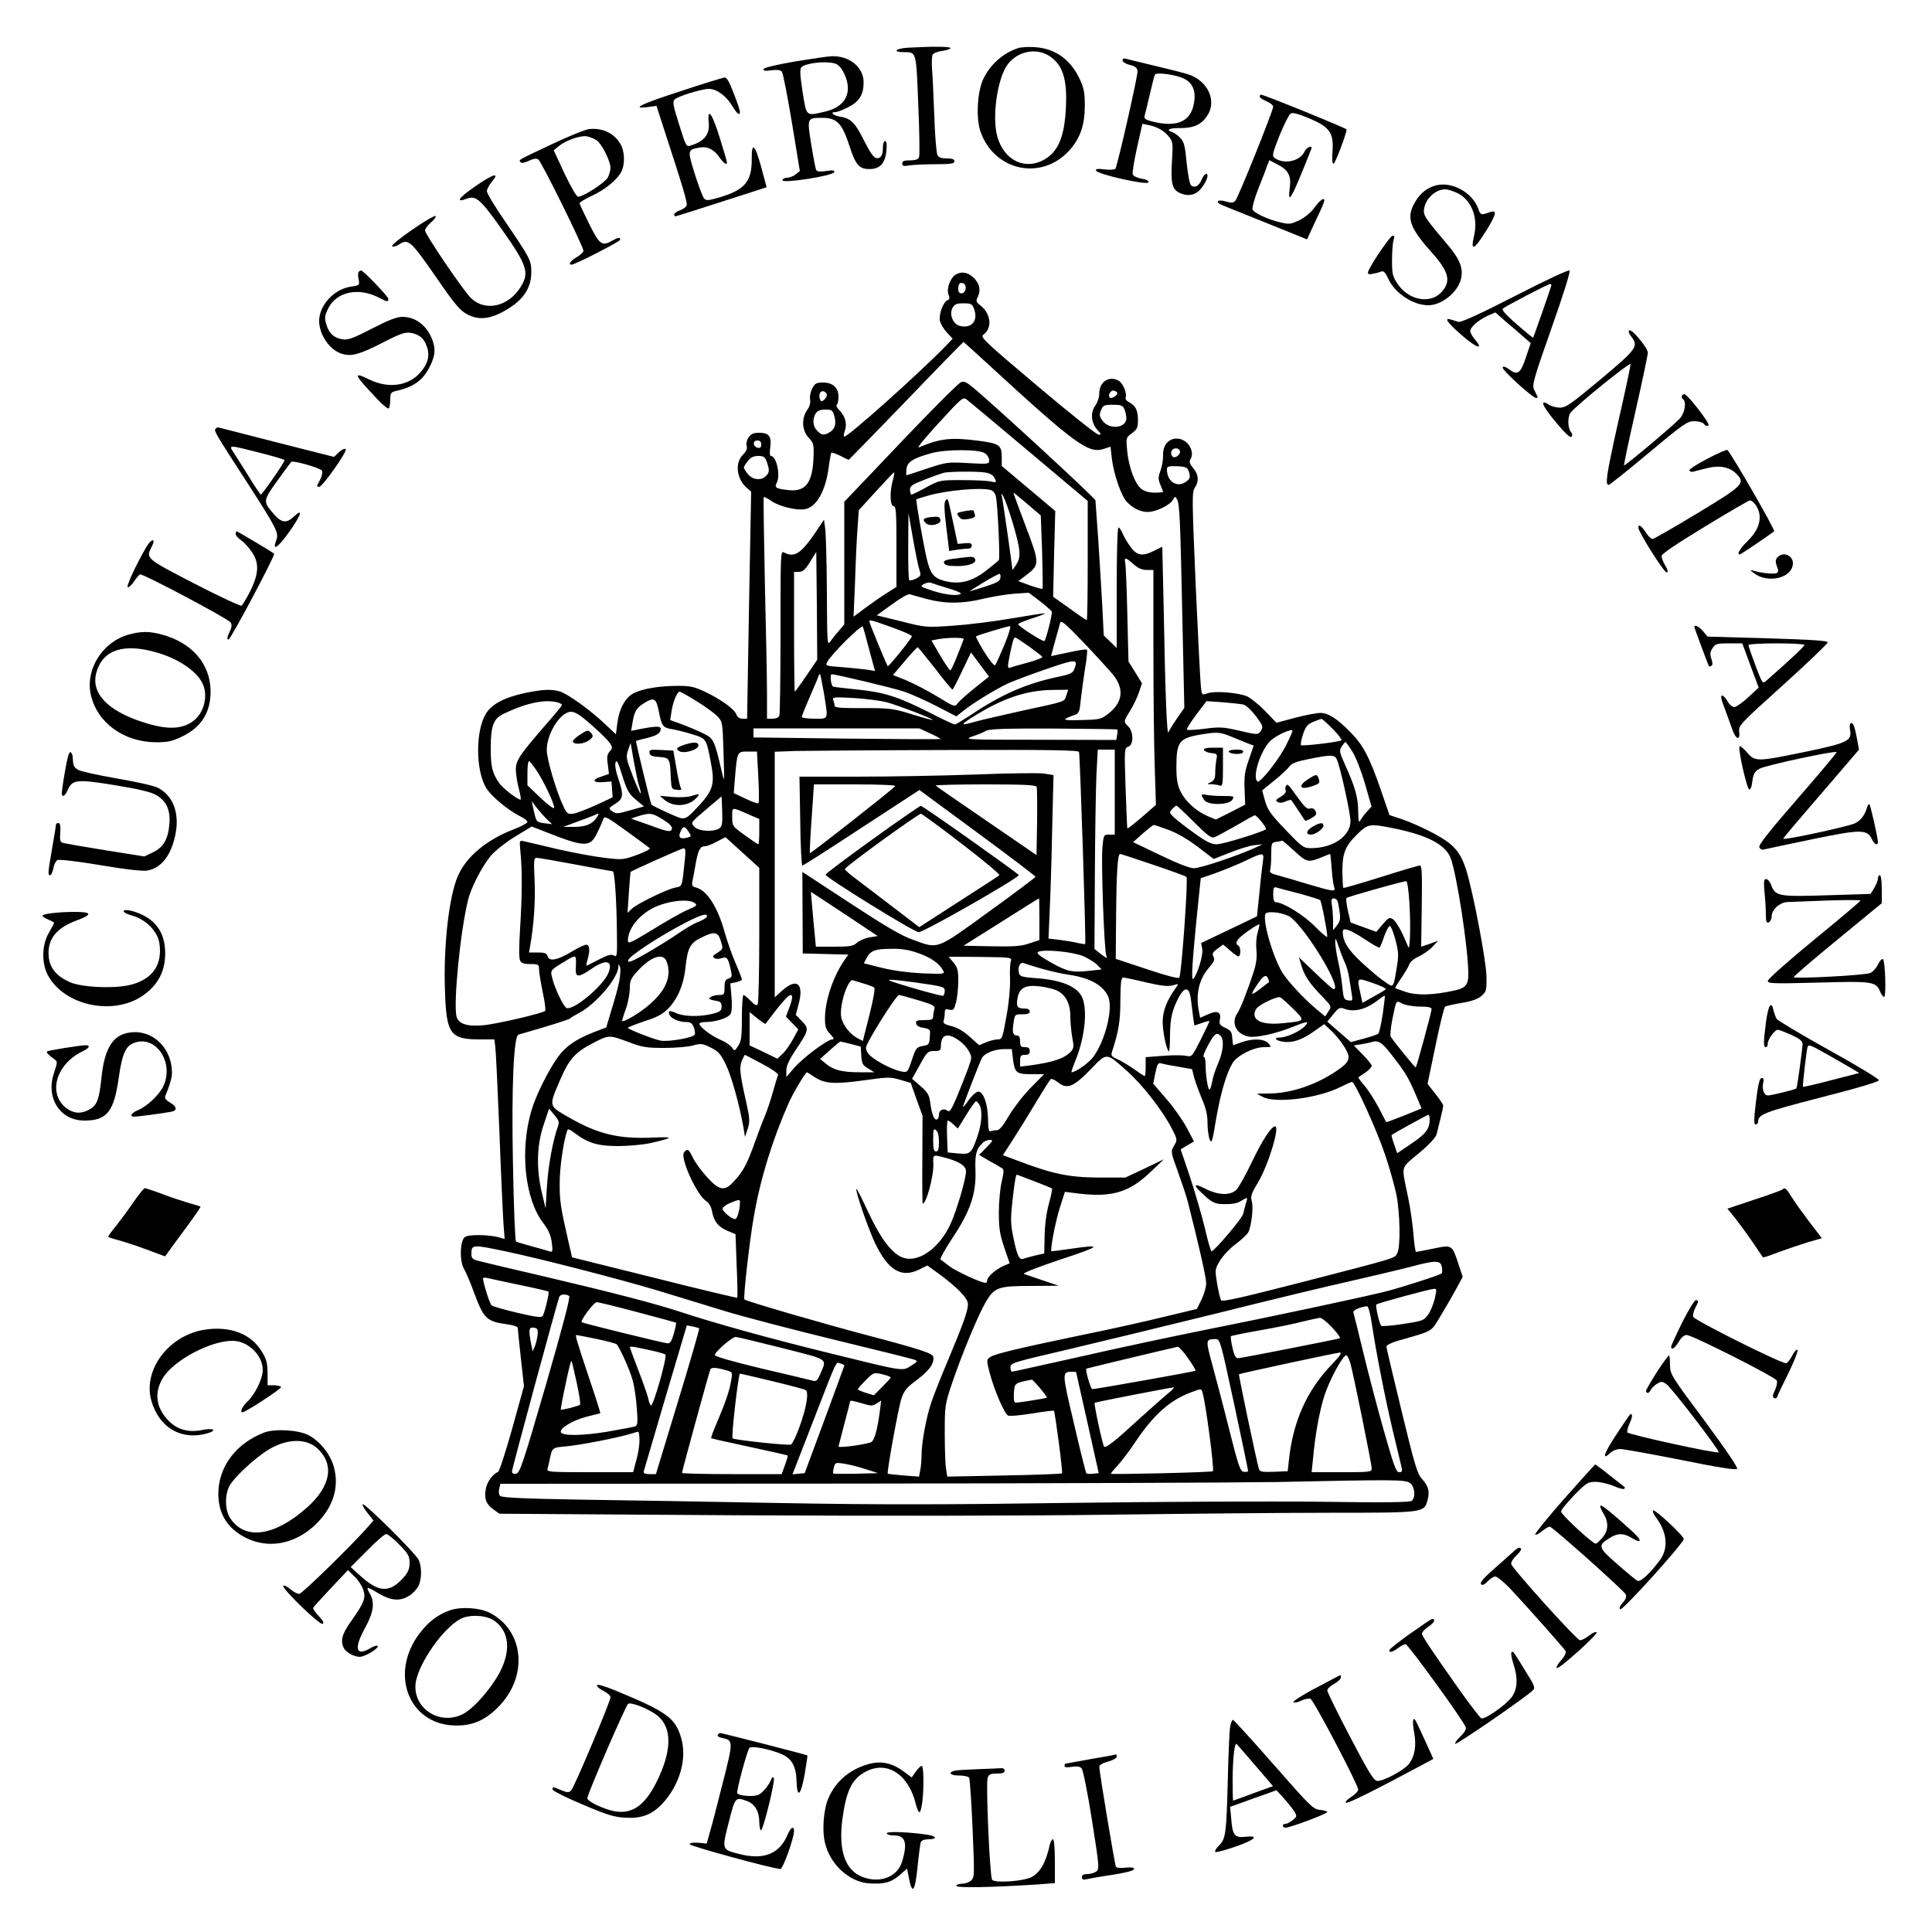<?xml version="1.0" standalone="no"?>
<!DOCTYPE svg PUBLIC "-//W3C//DTD SVG 20010904//EN"
 "http://www.w3.org/TR/2001/REC-SVG-20010904/DTD/svg10.dtd">
<svg version="1.0" xmlns="http://www.w3.org/2000/svg"
 width="1000pt" height="1000pt" viewBox="0 0 1000 1000"
 preserveAspectRatio="xMidYMid meet">

<g transform="translate(0,1000) scale(0.1,-0.1)"
fill="#000000" stroke="none">
<path d="M4698 9753 c-64 -4 -80 -23 -20 -23 66 0 64 7 75 -272 6 -140 8 -262
4 -271 -4 -12 -18 -17 -47 -17 -30 0 -40 -4 -40 -16 0 -14 7 -15 38 -10 20 3
81 6 135 6 79 0 97 3 97 15 0 11 -11 15 -40 15 -27 0 -42 5 -48 18 -5 9 -13
100 -16 202 -4 102 -9 212 -12 245 -2 33 -1 66 4 73 5 8 28 16 51 19 22 3 41
10 41 14 0 9 -101 9 -222 2z"/>
<path d="M5270 9751 c-78 -25 -146 -86 -181 -161 -30 -63 -38 -199 -15 -268
70 -208 319 -261 463 -98 55 62 78 130 78 231 0 65 -5 90 -26 135 -48 103
-129 160 -234 166 -33 2 -71 0 -85 -5z m160 -40 c71 -45 95 -121 87 -271 -8
-148 -39 -223 -110 -265 -100 -58 -208 -7 -244 115 -30 103 -1 305 53 377 51
68 147 87 214 44z"/>
<path d="M4116 9682 c-97 -17 -161 -32 -163 -39 -4 -10 7 -11 39 -7 31 4 47 2
55 -7 6 -8 29 -126 52 -264 l41 -250 -21 -17 c-12 -10 -32 -18 -45 -18 -13 0
-24 -6 -24 -13 0 -18 262 23 268 42 3 10 -7 11 -41 6 -29 -5 -47 -3 -52 4 -4
7 -15 66 -26 133 -22 139 -23 138 59 138 73 0 100 -28 137 -140 33 -103 51
-125 105 -125 55 0 81 29 88 94 3 34 1 51 -7 51 -6 0 -11 -15 -11 -32 0 -42
-12 -61 -36 -56 -12 2 -33 33 -60 87 -47 95 -69 118 -125 127 -38 6 -55 24
-24 24 9 0 38 11 65 25 58 29 80 65 80 129 0 78 -73 138 -165 135 -16 0 -102
-13 -189 -27z m209 -12 c17 -6 33 -26 47 -56 42 -96 3 -168 -103 -192 -99 -23
-94 -27 -115 103 -13 86 -15 118 -6 127 23 23 134 34 177 18z"/>
<path d="M5810 9687 c0 -7 17 -18 38 -23 27 -6 38 -15 40 -31 3 -20 -103 -487
-115 -507 -3 -4 -28 -6 -55 -3 -36 5 -48 3 -45 -6 6 -19 265 -77 271 -61 3 8
-9 15 -35 19 -22 4 -43 14 -46 22 -3 8 7 70 22 138 l28 124 31 -6 c45 -9 81
-29 106 -60 21 -26 22 -35 16 -129 -7 -113 1 -145 41 -163 33 -15 65 -14 91 5
22 15 52 63 52 84 0 21 -18 9 -30 -19 -14 -35 -38 -47 -56 -29 -7 7 -16 59
-22 116 -8 86 -13 107 -32 127 -13 14 -31 27 -42 31 -36 11 -17 22 40 21 70 0
109 17 140 63 52 77 5 181 -97 215 -25 8 -104 28 -176 45 -71 17 -138 33 -147
36 -11 3 -18 0 -18 -9z m318 -94 c48 -23 65 -69 50 -136 -18 -88 -90 -117
-214 -86 -34 9 -43 15 -40 28 3 9 15 59 27 111 12 52 24 99 27 104 8 13 108 0
150 -21z"/>
<path d="M3523 9528 c-205 -66 -262 -94 -169 -82 l44 6 30 -93 c111 -340 131
-409 126 -422 -3 -9 -19 -20 -35 -26 -16 -5 -29 -15 -29 -20 0 -6 2 -11 5 -11
3 0 140 43 412 131 l61 20 -27 101 c-33 121 -51 138 -50 46 1 -119 -36 -162
-175 -202 -49 -14 -61 -15 -71 -4 -7 7 -29 65 -49 128 -38 124 -38 124 23 136
42 8 77 -9 106 -52 11 -16 25 -30 30 -31 12 -1 15 -11 -30 135 -38 123 -64
160 -57 81 7 -65 -21 -100 -95 -123 -21 -7 -24 1 -58 110 -31 97 -35 119 -23
129 16 17 141 55 177 55 40 0 88 -35 119 -85 26 -44 42 -56 42 -34 0 7 -14 50
-32 95 -22 58 -36 84 -47 83 -9 -1 -112 -32 -228 -71z"/>
<path d="M6520 9500 c0 -5 16 -16 35 -24 19 -8 35 -21 35 -28 0 -21 -181 -471
-196 -487 -11 -12 -20 -12 -49 -4 -40 13 -59 -1 -23 -17 13 -6 118 -48 233
-94 l210 -85 38 82 c55 116 59 127 44 126 -6 0 -26 -19 -42 -42 -18 -25 -50
-52 -78 -66 -44 -21 -54 -23 -95 -13 -68 15 -141 49 -149 68 -3 8 10 57 30
107 20 51 41 104 46 120 l11 28 40 -21 c58 -29 74 -59 66 -120 -13 -100 9 -60
111 198 10 23 -24 12 -35 -13 -23 -50 -108 -68 -155 -32 -14 11 -11 22 26 116
23 57 49 108 57 113 10 7 40 -1 95 -24 107 -45 129 -75 122 -171 -3 -45 -1
-67 6 -64 9 3 67 157 67 177 0 6 -428 180 -443 180 -4 0 -7 -4 -7 -10z"/>
<path d="M3050 9332 c-19 -2 -107 -37 -195 -79 -184 -87 -169 -79 -161 -92 5
-7 19 -4 42 6 24 12 40 14 50 8 16 -10 233 -450 234 -473 0 -7 -16 -22 -35
-33 -32 -19 -46 -39 -27 -39 18 0 252 120 252 129 0 14 -10 13 -40 -4 -54 -31
-66 -23 -120 85 -27 55 -50 103 -50 108 0 5 28 22 62 38 70 32 132 83 154 125
20 40 18 108 -6 146 -33 54 -91 82 -160 75z m38 -58 c27 -18 72 -108 72 -144
-1 -14 -7 -36 -14 -49 -16 -28 -133 -103 -155 -99 -8 2 -39 56 -70 122 l-55
118 28 23 c37 30 114 56 146 49 14 -3 35 -12 48 -20z"/>
<path d="M2462 9037 c-89 -61 -108 -89 -44 -65 45 17 69 -4 175 -153 134 -189
148 -229 104 -301 -65 -108 -190 -134 -264 -56 -46 50 -233 326 -233 345 0 9
14 28 32 43 17 15 27 29 22 32 -5 3 -60 -29 -122 -72 -65 -45 -109 -81 -102
-85 6 -4 22 1 36 10 47 31 60 19 188 -165 103 -150 128 -178 166 -198 53 -27
106 -25 173 9 108 55 157 121 157 210 0 62 -4 69 -137 265 -51 74 -93 144 -93
154 0 10 11 32 25 48 44 52 11 44 -83 -21z"/>
<path d="M7435 9041 c-47 -12 -84 -40 -110 -86 -48 -81 -31 -131 85 -261 90
-101 102 -149 52 -205 -58 -65 -172 -44 -229 43 -25 37 -28 51 -28 122 0 45 4
91 8 104 6 16 5 22 -5 22 -13 -1 -120 -159 -127 -188 -2 -11 4 -14 25 -9 16 3
36 8 44 12 11 4 21 -6 34 -34 33 -77 129 -141 209 -141 67 0 149 64 168 132
15 57 -3 104 -68 181 -106 125 -123 148 -123 173 0 57 55 114 111 114 13 0 41
-9 64 -20 71 -35 107 -127 85 -219 -20 -84 -1 -77 60 21 59 94 62 116 13 97
-36 -13 -40 -12 -51 19 -29 84 -134 143 -217 123z"/>
<path d="M7842 8468 c-184 -94 -280 -138 -293 -134 -10 3 -28 9 -39 12 -38 12
-20 -15 56 -81 75 -66 117 -80 69 -23 -14 16 -25 36 -25 44 0 21 42 57 89 79
l41 18 52 -46 c29 -24 71 -60 92 -79 l39 -34 -25 -74 c-28 -84 -43 -95 -88
-61 -19 14 -30 17 -32 9 -5 -13 155 -158 173 -158 6 0 9 3 7 8 -2 4 -10 19
-17 34 -12 24 -6 48 89 318 61 172 99 294 94 300 -5 5 -123 -50 -282 -132z
m188 56 c0 -6 -91 -267 -95 -272 -1 -1 -39 30 -84 69 -55 48 -79 75 -73 81 12
12 233 127 245 128 4 0 7 -3 7 -6z"/>
<path d="M1857 8593 c-4 -4 -5 -21 -1 -38 6 -31 5 -32 -36 -38 -79 -10 -152
-78 -166 -155 -14 -73 43 -169 112 -192 51 -17 93 -6 216 57 91 47 115 55 145
50 44 -8 69 -29 83 -73 16 -47 4 -89 -37 -135 -61 -67 -163 -81 -260 -34 -90
44 -84 30 41 -102 27 -29 53 -50 58 -47 4 3 8 23 8 44 0 35 3 40 28 46 92 20
141 55 177 127 29 59 31 93 10 145 -30 71 -86 112 -153 112 -28 0 -72 -17
-157 -61 -99 -51 -125 -60 -153 -55 -44 7 -69 30 -83 77 -10 32 -9 43 10 83
42 85 155 110 259 57 48 -25 52 -25 52 -8 0 12 -129 147 -141 147 -3 0 -9 -3
-12 -7z"/>
<path d="M4947 8579 c-28 -17 -49 -73 -38 -103 8 -18 6 -26 -5 -30 -22 -9 -46
-74 -39 -107 4 -16 20 -43 36 -60 l30 -32 -43 -45 c-138 -141 -497 -462 -518
-462 -4 0 -3 13 2 28 14 36 4 77 -27 108 -13 13 -19 26 -14 29 5 4 9 22 9 41
0 47 -29 74 -80 74 -34 0 -42 -4 -56 -31 -9 -17 -14 -43 -11 -57 3 -16 -2 -36
-13 -51 -33 -45 -30 -108 6 -147 24 -25 27 -35 25 -94 -4 -137 -39 -186 -128
-177 -66 7 -76 13 -63 37 21 39 -1 140 -30 140 -6 0 -7 19 -3 45 7 57 -7 75
-58 75 -30 0 -42 -6 -55 -25 -9 -13 -13 -33 -9 -44 4 -13 -2 -27 -20 -45 -42
-42 -33 -124 20 -171 l23 -20 -11 -587 -10 -588 -24 0 c-15 0 -27 8 -32 23
-11 28 -81 78 -163 117 -53 25 -75 30 -138 30 -95 0 -182 -14 -228 -37 -45
-22 -77 -80 -87 -158 l-7 -56 -56 53 c-78 74 -194 157 -234 169 -46 13 -87 11
-176 -7 -110 -23 -178 -58 -208 -110 -53 -89 -52 -289 1 -380 26 -45 118 -121
183 -152 17 -9 32 -21 32 -26 0 -6 -32 -24 -72 -39 -140 -54 -244 -141 -287
-239 -47 -105 -76 -362 -68 -593 7 -228 27 -255 181 -255 l75 0 5 -42 c3 -24
12 -221 21 -438 8 -217 18 -430 21 -474 l6 -79 -24 7 c-52 16 -163 18 -182 3
-26 -19 -28 -129 -3 -167 8 -14 29 -62 46 -108 55 -150 68 -162 179 -177 29
-4 52 -12 52 -18 0 -7 7 -77 16 -157 l16 -145 -61 -220 c-34 -121 -67 -222
-73 -224 -26 -9 -57 -51 -63 -85 -10 -51 0 -81 38 -108 l32 -23 1230 -8 c752
-4 1502 -3 1930 3 385 5 897 10 1138 10 489 0 488 0 506 65 12 45 5 73 -29
110 -24 26 -38 73 -105 350 -43 176 -78 326 -79 334 -1 8 22 20 59 31 185 53
170 44 218 123 24 40 61 103 81 140 l37 68 -21 63 c-34 104 -33 104 -132 83
-45 -9 -86 -17 -89 -17 -3 0 -9 41 -13 91 -4 51 -16 135 -27 188 -36 176 -43
149 55 232 54 45 89 83 92 99 4 14 12 50 20 81 8 31 14 61 14 67 0 5 -18 32
-41 61 l-40 51 41 197 c22 108 45 200 50 203 6 3 44 12 85 19 52 8 84 20 103
36 25 22 27 28 26 102 -2 81 -68 430 -104 547 -31 98 -64 136 -172 194 -51 27
-123 59 -159 71 l-67 22 -42 122 c-61 178 -94 240 -159 306 -69 71 -116 101
-157 101 -18 0 -76 -11 -130 -25 l-97 -26 -60 62 c-33 34 -75 67 -93 75 -46
19 -166 29 -202 16 -31 -11 -31 -11 -36 31 -3 23 -15 259 -27 525 -19 444 -20
484 -5 507 23 34 20 69 -8 102 -17 20 -22 34 -15 44 27 43 -15 109 -70 109
-43 0 -72 -34 -71 -85 1 -22 -5 -58 -13 -80 -13 -35 -13 -45 -1 -74 8 -18 14
-35 14 -37 0 -2 -20 -4 -44 -4 -28 0 -52 7 -69 20 -33 26 -65 113 -73 198 -6
66 -6 67 25 90 27 20 31 28 31 70 -1 50 -12 72 -47 91 -14 7 -20 17 -16 26 7
21 -16 74 -38 85 -49 27 -99 -7 -99 -65 0 -21 -9 -48 -21 -65 -27 -35 -21 -91
12 -126 20 -21 20 -24 5 -24 -9 0 -152 113 -316 252 -272 229 -297 253 -281
265 48 33 41 108 -13 151 -23 17 -25 24 -17 41 19 35 13 71 -18 102 -31 30
-63 36 -94 18z m51 -73 c-4 -31 -38 -34 -38 -3 0 29 7 37 27 30 8 -3 13 -15
11 -27z m43 -103 c24 -63 -11 -105 -73 -90 -35 9 -56 59 -38 93 11 20 21 24
57 24 38 0 45 -3 54 -27z m71 -286 c463 -425 523 -468 606 -439 l30 10 7 -61
c9 -80 48 -193 77 -224 32 -34 71 -53 109 -53 42 0 116 36 130 63 11 19 12 19
21 3 14 -24 17 -102 28 -621 l10 -459 -39 -56 c-21 -30 -40 -62 -43 -70 -8
-24 -17 213 -24 603 -4 196 -8 357 -8 357 -1 0 -19 -9 -41 -20 -61 -31 -90
-27 -124 20 -15 21 -34 53 -41 70 -7 16 -16 30 -21 30 -5 0 -9 -139 -9 -312
l0 -312 -34 33 -33 32 -7 142 c-4 78 -14 234 -21 347 -8 113 -15 207 -15 210
0 11 -534 503 -637 587 -33 27 -46 32 -60 24 -20 -10 -211 -204 -455 -463
l-148 -155 0 -318 0 -317 -27 -32 c-16 -17 -36 -43 -45 -56 -16 -24 -17 -12
-18 250 -1 151 -5 299 -8 327 l-7 53 -43 -64 c-75 -111 -110 -134 -163 -106
-19 11 -19 3 -19 -409 0 -231 -3 -426 -6 -435 -4 -10 -18 -16 -35 -16 l-29 0
0 128 c0 70 -5 327 -11 571 -5 244 -8 445 -6 448 3 2 21 -7 41 -21 43 -29 134
-50 175 -41 58 13 103 92 120 213 5 41 12 76 14 79 3 2 23 -5 46 -16 22 -12
42 -21 44 -21 1 0 135 137 297 305 161 168 295 305 297 305 1 0 58 -51 125
-113z m-832 -162 c0 -7 -7 -18 -15 -25 -12 -10 -16 -9 -21 4 -9 24 3 47 21 40
8 -3 15 -12 15 -19z m1503 11 c3 -12 -30 -32 -39 -24 -11 12 5 40 21 36 9 -2
17 -7 18 -12z m-455 -305 l302 -254 0 -308 c0 -170 -2 -309 -5 -309 -2 0 -43
27 -89 61 l-85 60 5 222 6 222 -139 117 -138 116 0 47 c0 61 -13 70 -123 84
-141 18 -195 12 -307 -35 -11 -4 36 53 105 128 121 132 125 135 145 119 12 -9
157 -130 323 -270z m492 221 c5 -13 10 -34 10 -47 0 -51 -88 -61 -123 -13 -17
23 -18 31 -8 55 10 25 16 28 61 28 42 0 51 -3 60 -23z m-1501 -38 c11 -41 2
-67 -29 -84 -27 -14 -37 -13 -60 10 -23 23 -26 61 -8 90 9 14 24 20 50 20 34
0 38 -3 47 -36z m-379 -145 c0 -14 -5 -19 -17 -17 -26 5 -29 38 -4 38 15 0 21
-6 21 -21z m2166 -30 c10 -17 -23 -46 -37 -32 -7 7 -9 19 -6 27 7 18 33 21 43
5z m-1008 -15 c12 -8 22 -25 22 -36 0 -20 -3 -21 -109 -15 -106 6 -112 5 -212
-28 -57 -19 -105 -35 -107 -35 -2 0 -2 15 0 32 3 37 35 57 131 83 74 20 246
20 275 -1z m-1129 -45 c15 -43 14 -55 -5 -73 -24 -25 -69 -20 -93 10 -12 15
-21 30 -21 34 0 4 9 19 21 34 15 19 30 26 54 26 28 0 35 -5 44 -31z m2182 -44
c13 -33 10 -44 -16 -61 -45 -29 -95 5 -95 66 0 16 7 18 52 17 41 -2 53 -6 59
-22z m-1530 -52 c-17 -59 -14 -133 4 -133 13 0 15 -30 15 -209 l0 -209 -52
-33 c-29 -18 -79 -53 -111 -77 l-59 -44 8 188 c3 104 9 228 13 276 l6 87 90
99 c50 55 91 98 93 97 2 -2 -1 -20 -7 -42z m480 41 c25 -4 40 -14 48 -30 10
-22 9 -23 -22 -16 -18 4 -84 7 -147 7 -114 0 -116 0 -185 -37 -38 -21 -73 -38
-77 -38 -4 0 -8 11 -8 24 0 21 10 28 78 54 42 17 86 32 97 35 30 7 175 8 216
1z m26 -90 c14 -4 24 -17 28 -36 9 -40 22 -318 15 -327 -3 -4 -33 -29 -68 -56
-71 -55 -134 -71 -209 -53 -60 15 -78 37 -97 120 -19 83 -57 301 -53 304 1 1
29 9 62 19 95 27 270 43 322 29z m112 -161 c44 -148 47 -183 22 -224 -12 -19
-21 -31 -21 -28 0 16 -50 365 -55 383 -4 16 -2 15 9 -5 8 -14 28 -70 45 -126z
m79 88 l69 -59 7 -188 c3 -103 4 -189 2 -191 -2 -3 -31 5 -65 17 l-60 22 42
32 c69 53 69 60 -5 255 -36 94 -64 171 -62 171 2 0 34 -27 72 -59z m-558 -344
c8 -24 6 -29 -19 -42 -16 -8 -31 -11 -35 -8 -3 4 -6 83 -5 177 l1 171 24 -135
c13 -74 28 -147 34 -163z m-586 -544 c-31 -46 -58 -83 -60 -83 -2 0 -4 140 -4
310 l0 310 25 0 c20 0 33 11 58 52 l32 51 3 -279 2 -279 -56 -82z m1693 577
c23 -21 44 -30 68 -30 l35 0 0 -413 c0 -228 3 -501 7 -609 l6 -194 -72 -63
c-40 -34 -74 -61 -76 -59 -1 2 -5 96 -9 210 -7 202 -6 207 14 213 28 9 28 77
0 105 -25 25 -26 24 9 80 16 26 37 69 46 96 l16 47 -35 57 -35 56 -6 245 c-3
134 -8 254 -11 267 -6 29 2 28 43 -8z m-689 -71 c-2 -17 -19 -26 -78 -45 -41
-13 -77 -24 -80 -24 -3 0 29 20 70 45 41 25 79 45 83 45 5 0 7 -9 5 -21z
m-270 -54 c40 -12 69 -24 65 -28 -13 -13 -78 -7 -145 15 -64 21 -67 23 -46 35
13 7 30 10 38 6 8 -3 48 -16 88 -28z m-109 -56 c96 -25 185 -24 291 2 47 11
119 23 160 26 l75 5 57 -43 c31 -24 59 -49 62 -55 4 -11 -29 -142 -38 -152 -6
-6 -136 77 -136 87 0 4 32 17 71 30 39 12 69 24 67 26 -2 2 -79 -10 -173 -26
-93 -16 -231 -33 -307 -38 -134 -9 -138 -9 -263 23 l-127 31 79 57 c46 34 84
55 93 52 8 -3 48 -14 89 -25z m-183 -146 c57 -20 104 -41 104 -46 0 -10 -121
-160 -125 -155 -6 6 -95 223 -95 230 0 12 4 11 116 -29z m1146 -246 c59 -75
49 -145 -29 -204 -34 -26 -44 -28 -137 -30 -100 -3 -105 1 -35 26 24 8 27 16
33 78 4 37 14 110 22 161 9 51 13 96 10 99 -3 4 -47 -3 -96 -14 -50 -11 -90
-19 -90 -19 0 2 41 150 47 171 5 17 24 1 121 -100 63 -66 132 -142 154 -168z
m-1264 134 l31 -114 -42 7 c-23 3 -81 9 -129 13 -85 6 -87 7 -76 27 21 40 175
193 184 183 1 -1 16 -53 32 -116z m701 22 c-23 -54 -44 -102 -48 -106 -5 -5
-30 26 -56 68 -26 42 -45 78 -43 81 6 6 159 52 175 53 7 1 -4 -38 -28 -96z
m-211 29 c-1 -5 -16 -43 -33 -85 -16 -42 -33 -77 -36 -77 -4 0 -28 35 -53 78
l-45 77 32 6 c49 10 139 10 135 1z m338 -38 c35 -25 66 -49 69 -54 3 -4 -32
-18 -77 -30 -44 -12 -87 -24 -93 -27 -10 -3 -10 11 1 64 16 78 21 93 29 93 4
0 35 -21 71 -46z m-486 -114 c46 -61 87 -110 90 -109 3 0 25 43 50 96 l46 96
46 -62 47 -63 -75 -60 c-41 -33 -80 -68 -88 -79 -13 -19 -17 -18 -105 36 -51
31 -123 68 -161 84 l-68 27 61 72 c34 40 64 72 67 72 3 -1 43 -50 90 -110z
m721 -2 c-8 -22 -20 -28 -88 -42 -164 -35 -293 -92 -450 -198 -40 -26 -76 -48
-81 -48 -5 0 -65 28 -133 63 -161 81 -232 104 -371 118 -62 6 -119 13 -125 15
-12 3 -19 64 -8 64 21 0 323 -72 375 -90 36 -12 111 -46 168 -75 l102 -53 28
22 c48 41 172 117 240 149 37 16 130 51 207 77 145 50 156 49 136 -2z m-1296
-128 c22 -139 26 -130 -50 -130 -36 0 -65 4 -65 9 0 5 20 55 45 112 25 57 45
106 45 108 0 2 2 2 5 0 2 -3 11 -47 20 -99z m1254 -10 c-12 -34 6 -28 -234
-80 -104 -23 -212 -48 -239 -56 -74 -21 -77 -17 -17 21 157 100 282 143 423
144 l77 1 -10 -30z m-1914 -29 c44 -27 92 -62 108 -78 27 -29 27 -31 32 -189
5 -159 5 -159 -10 -94 -37 158 -41 168 -93 193 -26 13 -75 34 -110 47 l-63 23
7 46 c7 48 29 101 42 101 4 0 44 -22 87 -49z m985 -6 c56 -15 242 -86 237 -91
-1 -2 -50 11 -107 29 -98 30 -114 32 -252 32 -110 -1 -148 2 -148 11 0 7 -3
20 -7 30 -6 16 2 17 108 11 63 -4 139 -14 169 -22z m-1180 -47 c15 -77 20 -85
73 -93 23 -4 70 -16 104 -27 69 -21 69 -21 93 -148 22 -115 11 -146 -89 -248
-35 -36 -45 -41 -69 -36 -21 5 -138 59 -150 69 -4 3 -83 328 -80 330 2 1 25 8
53 14 56 14 75 26 75 49 0 15 -29 14 -119 -4 l-34 -7 7 43 c9 57 21 77 59 100
53 33 63 27 77 -42z m-522 46 c13 -4 22 -10 20 -15 -2 -5 -39 -50 -84 -101
-135 -156 -154 -184 -154 -231 0 -23 7 -67 15 -97 8 -30 12 -56 10 -58 -7 -8
-94 58 -112 86 -35 51 -43 83 -43 178 0 117 14 154 66 179 118 57 214 77 282
59z m3549 -11 c12 -3 40 -29 63 -59 35 -47 39 -56 28 -74 -16 -25 -17 -25
-122 0 -74 17 -95 18 -171 8 -47 -6 -88 -8 -91 -5 -4 3 18 38 47 77 l54 71 85
-6 c47 -4 95 -9 107 -12z m-3369 -111 c41 -36 81 -76 89 -89 14 -21 14 -25 -1
-42 -13 -15 -16 -29 -10 -68 l6 -49 -41 -14 c-50 -16 -43 -33 13 -28 l41 3 3
-41 3 -41 -88 -41 c-49 -22 -101 -42 -118 -44 -26 -3 -32 2 -48 37 -37 76 -87
246 -87 293 0 76 57 176 110 195 28 10 54 -5 128 -71z m3831 -16 c29 -29 49
-56 44 -58 -14 -9 -203 -31 -209 -25 -3 3 1 28 10 55 14 42 23 53 54 66 20 8
39 15 42 15 3 1 30 -23 59 -53z m-2085 -22 c32 -14 56 -28 54 -29 -2 -2 -221
-1 -486 2 l-482 6 0 24 0 23 429 0 429 0 56 -26z m969 20 c2 -3 2 -16 -1 -29
l-4 -25 -397 1 c-388 0 -395 1 -346 18 28 9 59 22 70 29 15 9 109 12 347 11
180 -1 329 -3 331 -5z m907 -8 c0 -2 -13 -33 -30 -67 -33 -70 -136 -203 -151
-194 -29 19 14 158 65 209 32 31 116 69 116 52z m-309 -32 c35 -15 74 -30 86
-35 l22 -8 -25 -73 c-21 -59 -25 -88 -22 -153 l3 -80 -76 -39 -76 -38 -45 19
c-60 27 -112 75 -138 127 -16 34 -21 63 -21 128 0 129 14 148 131 167 85 13
92 13 161 -15z m618 -73 c18 -28 46 -99 66 -167 l34 -119 -23 -25 c-13 -14
-28 -34 -34 -45 -9 -16 -11 -8 -12 46 0 70 -17 129 -69 243 -29 64 -30 71 -16
93 9 12 17 23 19 23 2 0 18 -22 35 -49z m-3690 -183 c6 -17 9 -33 7 -35 -2 -2
-21 39 -41 91 -34 89 -36 98 -24 133 l13 38 17 -98 c10 -54 22 -112 28 -129z
m2276 180 c5 -15 37 -990 32 -994 -2 -2 -19 1 -38 5 -19 5 -61 12 -93 16 l-59
7 6 141 c4 78 10 269 13 424 l7 281 -49 8 c-27 4 -188 2 -359 -5 -170 -6 -444
-11 -608 -11 l-299 0 4 -230 c1 -126 7 -230 11 -230 5 0 143 88 307 196 l299
195 300 -221 c166 -122 301 -225 301 -228 -1 -4 -110 -86 -243 -182 -275 -199
-258 -193 -392 -144 -60 21 -143 70 -326 190 l-246 161 1 -211 1 -211 118 -3
118 -3 -19 -27 c-59 -84 -102 -211 -102 -303 0 -44 5 -58 27 -81 19 -20 22
-28 11 -28 -25 0 -152 -95 -197 -147 l-41 -48 0 34 c0 23 14 54 44 100 74 110
75 116 37 155 l-32 33 15 57 c28 105 -10 136 -84 70 l-40 -36 0 635 0 636 108
4 c59 1 412 4 785 5 535 2 679 -1 682 -10z m185 -208 l0 -220 -29 0 c-28 0
-29 -1 -35 -67 -7 -79 9 -529 20 -558 7 -18 4 -17 -27 6 l-34 27 2 383 c1 211
5 444 8 517 l7 132 44 0 44 0 0 -220z m-1845 79 c4 -71 4 -133 1 -136 -3 -4
-34 7 -67 23 l-61 29 6 77 c12 139 11 138 66 138 l48 0 7 -131z m2995 89 c18
-41 70 -278 70 -318 0 -78 -91 -140 -204 -140 -39 0 -46 5 -132 95 -77 80 -93
103 -106 149 l-15 55 64 52 c35 28 70 61 78 73 11 15 37 25 98 37 118 24 136
23 147 -3z m-3629 -207 l42 -35 -64 -18 c-77 -22 -80 -22 -103 -5 -17 13 -16
15 18 36 43 27 45 45 16 132 -13 37 -18 69 -14 82 6 17 14 2 35 -68 25 -78 34
-94 70 -124z m-514 151 c38 -56 96 -179 91 -194 -2 -6 -34 18 -71 53 l-67 64
0 63 c0 34 3 62 8 62 4 0 21 -21 39 -48z m1857 -81 c-35 -34 -438 -350 -442
-347 -2 3 2 84 9 180 l12 176 216 0 c131 0 211 -4 205 -9z m732 -4 c2 -7 3
-89 2 -183 l-3 -170 -258 177 c-142 97 -261 179 -264 183 -3 3 112 6 256 6
204 0 263 -3 267 -13z m-1642 -214 c-29 -21 -108 -16 -129 7 -21 23 -25 18 70
99 l70 59 3 -76 c2 -63 0 -79 -14 -89z m-893 46 l27 -25 -41 5 c-40 6 -41 7
-53 60 l-12 54 26 -34 c15 -19 38 -45 53 -60z m3349 -14 c67 -67 89 -84 105
-79 11 4 61 31 112 60 51 30 94 54 98 54 11 0 63 -65 57 -72 -16 -14 -221 -78
-254 -78 -28 0 -54 13 -114 56 -44 31 -91 68 -106 82 -26 24 -27 27 -11 44 9
10 19 18 22 18 4 0 44 -38 91 -85z m-2297 36 l47 -20 0 -66 c0 -36 -2 -65 -5
-65 -3 0 -34 21 -70 47 -64 46 -65 47 -65 95 0 53 -7 53 93 9z m-795 -13 c-22
-34 -57 -48 -118 -48 l-55 0 65 24 c36 13 76 28 90 34 34 15 34 15 18 -10z
m342 -9 c34 -21 50 -37 48 -48 -5 -20 -19 -18 -127 22 l-85 30 39 13 c60 18
70 17 125 -17z m-67 -149 c5 -4 -25 -20 -66 -35 -72 -26 -77 -26 -168 -15 -52
6 -161 26 -244 45 -82 20 -161 38 -174 41 -23 5 -23 4 -17 -58 9 -89 9 -219
-2 -393 -6 -90 -6 -157 0 -167 6 -13 21 -18 53 -18 42 0 45 -2 45 -27 0 -16 9
-68 19 -118 11 -49 16 -93 13 -97 -13 -13 -257 -70 -324 -75 -81 -7 -125 8
-135 45 -17 68 19 438 59 601 15 65 73 177 118 231 22 26 76 69 125 99 l87 53
77 -30 c201 -79 227 -79 264 1 14 28 27 60 31 70 5 15 23 5 118 -64 62 -45
117 -85 121 -89z m2687 94 c45 -17 101 -50 152 -89 l80 -61 82 32 c44 18 101
36 126 39 l45 5 -41 -19 c-87 -40 -281 -105 -314 -105 -22 0 -86 25 -175 68
l-140 67 50 45 c28 24 53 44 57 44 4 0 39 -12 78 -26z m1172 7 c167 -35 257
-82 285 -149 32 -77 93 -473 93 -605 0 -56 -15 -72 -77 -85 -107 -23 -188 -25
-244 -7 -30 10 -55 19 -57 20 -2 2 12 26 32 54 19 29 38 60 41 71 4 11 25 29
48 39 23 11 55 33 72 51 l29 31 -43 -16 c-24 -8 -44 -15 -45 -15 0 0 1 94 3
210 2 172 1 210 -10 210 -8 0 -99 -27 -203 -60 -105 -33 -192 -58 -193 -56 -2
2 -4 39 -5 83 0 97 14 133 78 196 56 54 62 55 196 28z m-3658 -16 c16 -24 15
-25 -8 -31 -36 -9 -47 2 -34 31 14 31 22 31 42 0z m366 -534 c0 -190 -4 -352
-8 -359 -6 -9 -16 -4 -37 18 -16 16 -32 30 -37 30 -4 0 -8 -53 -8 -117 0 -98
-3 -123 -19 -146 -18 -28 -19 -29 -33 -8 -8 11 -34 29 -59 39 -47 20 -109 67
-109 83 0 5 14 9 31 9 54 0 119 21 131 43 6 13 8 46 4 89 l-6 68 30 6 c16 4
30 10 30 14 0 5 -15 44 -34 88 -19 43 -43 114 -55 156 -36 131 -92 218 -148
232 -20 5 -23 11 -19 33 3 14 11 55 17 91 13 72 23 90 49 90 9 0 37 11 61 24
l44 23 88 -80 87 -79 0 -347z m2770 434 c65 -60 70 -61 149 -29 18 8 34 14 36
14 1 0 5 -35 8 -78 3 -43 9 -86 13 -95 9 -24 -6 -22 -137 17 -63 19 -134 40
-157 46 -33 8 -42 15 -38 26 3 9 6 44 6 79 0 62 1 64 28 68 15 2 28 5 30 6 1
0 29 -24 62 -54z m-3155 -42 c-15 -147 -13 -140 -49 -147 -43 -8 -195 -82
-225 -109 l-23 -22 7 105 c4 58 8 106 9 107 5 6 264 122 274 122 10 1 12 -12
7 -56z m2424 -29 c92 -31 169 -59 172 -63 10 -9 -26 -510 -37 -521 -6 -6 -65
9 -169 44 l-160 53 2 229 c2 224 8 314 21 314 3 0 80 -25 171 -56z m568 19
c-3 -21 -12 -94 -18 -162 l-13 -124 -144 -69 -145 -69 6 -33 c5 -31 -26 -132
-47 -153 -11 -11 -5 85 17 307 l22 214 80 28 c44 16 112 44 150 62 93 45 99
45 92 -1z m-3557 -18 c102 -19 188 -35 192 -35 9 0 19 -143 21 -306 2 -131 1
-140 -15 -130 -14 8 -30 4 -75 -19 -32 -16 -61 -31 -65 -33 -4 -2 -3 12 3 30
14 50 11 78 -7 78 -9 0 -41 -15 -72 -34 -76 -46 -118 -54 -127 -27 -5 17 -15
21 -52 21 l-45 0 6 33 c19 107 28 236 23 340 -5 106 -4 117 11 117 9 0 100
-16 202 -35z m4315 -197 c4 -62 5 -142 3 -178 -4 -64 -4 -65 -17 -33 -26 64
-56 117 -74 127 -15 9 -23 4 -50 -28 l-33 -39 -67 24 -66 24 -14 60 c-7 33
-11 63 -8 67 6 6 281 84 308 87 7 1 13 -36 18 -111z m-570 47 c55 -15 103 -30
108 -34 7 -7 37 -160 37 -189 0 -7 -29 17 -64 53 -58 59 -165 125 -203 125 -8
0 -13 15 -13 41 0 34 3 40 18 35 9 -3 62 -17 117 -31z m-2326 -124 l144 -96
-43 -7 c-24 -4 -53 -17 -65 -28 -18 -17 -35 -20 -117 -20 l-95 0 -6 63 c-4 34
-9 98 -13 142 l-7 79 29 -19 c16 -10 94 -62 173 -114z m981 -9 l0 -108 -52
-17 c-43 -15 -80 -17 -197 -15 l-144 3 194 122 c107 68 195 123 197 123 1 0 2
-49 2 -108z m1543 94 c3 -7 8 -33 11 -57 5 -35 2 -49 -14 -69 l-20 -25 0 45
c0 25 -3 62 -6 83 -5 29 -3 37 9 37 8 0 17 -6 20 -14z m-3329 -9 c17 -12 14
-16 -34 -36 -29 -12 -110 -58 -181 -102 -117 -71 -129 -77 -129 -56 1 59 54
128 130 167 69 36 182 50 214 27z m3085 -74 c84 -63 271 -373 224 -373 -5 0
-47 37 -94 83 l-86 82 13 -43 c16 -53 42 -92 107 -159 50 -52 50 -52 33 -78
l-17 -26 -47 39 c-65 55 -144 140 -174 187 -52 84 -110 291 -85 308 20 13 97
1 126 -20z m-3020 2 c-1 -5 -20 -17 -43 -26 -23 -8 -70 -36 -106 -61 -36 -25
-109 -70 -162 -101 -76 -44 -98 -52 -97 -39 0 20 158 124 293 194 87 45 119
54 115 33z m2851 -81 c-7 -21 -10 -59 -7 -90 4 -36 0 -70 -13 -111 -29 -90
-69 -194 -85 -217 -35 -49 -7 -109 57 -121 40 -8 143 15 229 50 75 30 88 31
64 5 -24 -27 -95 -60 -129 -60 -36 0 -25 -16 16 -22 47 -7 96 9 158 53 l54 38
24 -22 c53 -48 102 -119 102 -147 0 -22 -10 -36 -49 -64 -109 -78 -247 -126
-365 -126 l-61 -1 30 -16 c66 -36 287 -8 404 51 28 14 54 26 59 26 15 0 128
-249 171 -376 22 -65 48 -157 58 -204 20 -98 23 -274 5 -307 -15 -27 8 -20
-491 -149 -312 -80 -415 -104 -421 -94 -4 7 -13 45 -20 85 -12 73 -12 75 14
119 15 25 51 64 81 86 30 22 59 50 66 61 16 32 28 129 18 162 -7 25 -2 40 32
96 53 88 115 291 89 291 -20 0 -67 -73 -121 -186 -32 -67 -68 -131 -80 -143
-33 -30 -93 -28 -162 7 -64 33 -64 18 3 -41 30 -28 50 -37 78 -39 59 -2 85 2
109 18 30 19 33 18 22 -13 -4 -16 -11 -40 -14 -55 -4 -22 -143 -187 -164 -195
-3 -2 -19 51 -34 118 -16 66 -51 186 -77 265 l-49 145 35 21 34 20 -37 70
c-20 38 -67 105 -105 149 l-69 80 11 55 c11 50 14 55 33 49 12 -3 52 -11 90
-17 l67 -12 10 -40 c6 -23 24 -72 40 -111 22 -50 30 -86 30 -127 0 -31 5 -69
11 -85 10 -25 14 -15 33 102 24 139 54 240 86 293 25 40 108 82 164 82 38 0
39 0 21 20 -22 24 -81 26 -140 5 -22 -8 -41 -15 -42 -15 -1 0 -3 17 -5 38 -2
31 -8 39 -36 52 -28 13 -32 19 -28 42 8 40 -12 50 -61 28 l-41 -18 -6 30 c-18
90 -1 167 49 226 29 33 34 45 26 60 -8 15 -5 23 20 41 l30 22 35 -30 c19 -17
39 -31 44 -31 13 0 13 47 0 55 -22 13 -8 35 47 74 31 22 59 39 61 36 2 -2 -2
-20 -8 -41z m713 -40 c16 -59 17 -79 7 -139 -19 -114 -15 -110 -67 -73 -26 17
-79 63 -120 101 -68 64 -93 106 -93 155 0 24 37 11 110 -37 41 -27 77 -48 80
-46 4 2 15 29 25 60 11 30 24 54 30 52 5 -2 18 -35 28 -73z m-3492 -5 c13 -43
14 -40 -31 -69 -23 -15 7 -31 37 -19 26 9 33 -1 47 -68 6 -26 4 -32 -13 -38
-17 -5 -21 -15 -21 -46 0 -36 -2 -39 -27 -39 -16 0 -35 -4 -43 -10 -13 -8 -13
-10 0 -14 8 -3 24 -6 35 -8 14 -2 20 -11 20 -28 0 -21 -7 -27 -45 -37 -64 -16
-145 -16 -187 2 -40 17 -46 15 -38 -7 8 -20 49 -38 86 -38 23 0 32 -6 40 -27
5 -14 8 -32 5 -38 -6 -16 -137 -39 -178 -31 -39 8 -168 59 -168 66 0 3 38 18
85 34 64 20 94 36 122 64 52 53 83 128 92 222 10 94 24 120 83 148 67 33 85
29 99 -19z m3231 -114 c8 -16 18 -52 22 -80 4 -27 10 -65 13 -83 5 -31 4 -33
-18 -30 -22 3 -25 9 -31 68 -3 36 -13 97 -22 135 -9 39 -15 84 -15 100 0 24 3
20 18 -25 10 -30 25 -68 33 -85z m-2207 51 c66 -24 107 -53 127 -90 10 -18 5
-18 -108 -14 -76 4 -152 14 -211 29 l-92 23 15 28 c20 38 44 47 131 47 52 1
90 -6 138 -23z m852 -15 c28 -13 61 -33 73 -46 l22 -23 -66 -7 c-87 -10 -116
-3 -203 47 -51 29 -69 44 -61 50 24 17 179 2 235 -21z m-2626 -18 c1 -10 0
-33 -1 -50 -2 -43 16 -43 81 2 75 52 113 44 89 -19 -24 -64 -175 -193 -216
-184 -16 3 -66 108 -78 165 -7 29 -4 33 51 67 65 41 73 43 74 19z m469 -9 c28
-71 0 -145 -82 -218 -50 -46 -148 -104 -148 -89 1 5 9 33 20 63 11 30 19 76
20 103 0 42 5 53 43 94 66 72 130 93 147 47z m1782 1 c-4 -11 -6 -54 -4 -95 1
-44 -6 -123 -19 -192 -20 -112 -22 -118 -45 -118 -14 0 -41 -7 -60 -15 l-36
-15 -49 44 c-31 28 -65 48 -95 55 -35 9 -44 15 -40 27 3 9 6 27 6 40 0 21 4
23 24 18 21 -5 24 -1 35 40 6 25 11 74 11 110 0 54 -4 69 -25 94 l-25 30 165
-1 c160 -2 164 -3 157 -22z m163 -40 c44 -12 105 -26 135 -30 107 -15 177 -52
205 -111 28 -59 -12 -225 -75 -313 -24 -33 -92 -81 -114 -81 -2 0 7 28 21 62
50 123 64 271 31 332 -28 52 -108 84 -235 93 -69 5 -84 9 -88 24 -10 30 4 61
23 54 10 -4 53 -17 97 -30z m-2190 -65 c-6 -31 -24 -97 -40 -147 l-27 -91 -68
-26 c-90 -36 -138 -69 -180 -124 -49 -67 -115 -198 -139 -279 -61 -205 -35
-456 59 -581 29 -38 41 -65 46 -103 6 -47 5 -51 -12 -46 -10 4 -52 15 -91 26
-40 11 -77 22 -82 25 -5 3 -12 185 -16 403 -8 404 4 661 29 668 145 41 262 78
266 83 3 4 23 16 44 27 89 46 204 180 207 242 0 16 1 16 8 -2 4 -10 2 -44 -4
-75z m3359 14 c4 -9 5 -17 4 -18 -2 -1 -22 -16 -45 -34 -47 -36 -52 -35 -26 6
39 62 56 74 67 46z m-631 -19 c79 -18 112 -22 137 -15 32 9 32 9 16 -13 -47
-65 -69 -123 -68 -179 1 -53 18 -134 31 -150 4 -4 7 34 7 85 1 70 7 105 23
147 42 103 75 118 85 38 4 -29 9 -72 12 -95 l6 -41 39 13 c21 8 39 12 39 9 0
-2 -20 -45 -45 -95 -45 -89 -46 -90 -76 -84 -17 4 -71 4 -120 0 l-89 -7 0 -49
c0 -27 -2 -49 -5 -49 -2 0 -29 17 -59 39 -31 21 -70 44 -87 51 -25 11 -29 17
-24 34 35 107 44 159 44 269 1 94 4 117 15 117 8 0 61 -11 119 -25z m1240 -36
c-5 -4 -33 -21 -65 -38 l-56 -32 -11 51 c-18 82 -20 81 64 52 42 -14 72 -29
68 -33z m-2702 30 c24 -7 48 -16 54 -21 5 -5 -4 -59 -25 -142 l-34 -134 -27
14 c-39 20 -77 69 -85 109 -11 59 35 201 61 191 7 -2 33 -10 56 -17z m266 6
c149 -21 153 -23 153 -45 0 -10 -4 -21 -8 -24 -7 -4 -223 57 -274 77 -25 10
20 7 129 -8z m729 -40 c48 -20 74 -67 74 -136 0 -31 5 -80 10 -109 9 -46 8
-56 -7 -73 -33 -36 -95 -56 -215 -72 l-48 -6 0 30 c0 26 4 31 25 31 18 0 25 5
25 20 0 15 -7 20 -25 20 -21 0 -25 5 -25 30 0 19 -5 30 -14 30 -23 0 -28 16
-20 65 6 44 7 45 45 45 28 0 39 4 39 15 0 10 -10 15 -30 15 -36 0 -42 12 -32
60 10 47 42 63 110 55 30 -3 69 -12 88 -20z m-1381 -92 l-17 -45 32 -33 32
-33 -27 -50 c-15 -28 -39 -62 -54 -76 l-27 -26 -72 35 -72 34 0 86 0 86 40
-32 c22 -18 41 -30 43 -28 46 62 76 100 101 127 38 41 47 23 21 -45z m667 40
c80 -24 89 -29 84 -47 -3 -12 -6 -29 -6 -38 0 -15 -9 -18 -46 -18 -38 0 -45
-3 -42 -17 2 -12 15 -20 38 -23 25 -4 35 -10 34 -22 -3 -65 -3 -66 -38 -72
-32 -6 -36 -11 -56 -72 -22 -65 -23 -66 -54 -60 -53 10 -153 65 -172 93 -17
27 -17 28 10 78 54 96 139 225 149 225 5 0 50 -12 99 -27z m2405 -72 c-8 -51
-18 -96 -23 -101 -5 -5 -39 -16 -76 -26 l-66 -18 -61 53 -61 53 31 38 c27 34
34 37 56 29 54 -20 115 -4 183 50 14 11 26 18 28 17 1 -2 -4 -44 -11 -95z
m-466 30 c67 -67 68 -65 -50 -77 -113 -12 -170 17 -140 72 10 20 91 61 122 63
5 1 35 -26 68 -58z m659 9 c41 0 60 -4 60 -13 0 -14 -77 -297 -82 -302 -3 -3
-111 130 -130 160 -3 5 0 44 8 85 22 108 19 103 53 85 17 -8 56 -15 91 -15z
m-1032 -152 c19 -19 14 -81 -13 -142 -14 -31 -28 -74 -31 -96 -4 -22 -10 -40
-14 -40 -8 0 -20 75 -20 131 0 22 -4 39 -10 39 -5 0 5 27 23 60 33 61 44 69
65 48z m-3058 -34 c65 -25 89 -28 180 -28 58 0 125 6 148 13 40 11 48 10 90
-11 40 -19 52 -33 79 -88 29 -60 69 -203 91 -325 l8 -50 14 42 c12 38 11 54
-8 140 -33 146 -36 179 -22 213 7 16 14 30 15 30 2 0 42 -21 89 -46 51 -27 85
-51 83 -58 -3 -7 -15 -47 -27 -90 -12 -43 -31 -99 -42 -125 -11 -25 -33 -84
-50 -131 -39 -111 -61 -152 -105 -200 -51 -58 -78 -55 -143 17 -29 31 -62 76
-73 100 -23 47 -29 50 -46 29 -23 -27 64 -219 113 -252 15 -9 27 -29 31 -52
10 -54 31 -81 79 -102 l43 -18 6 -163 c4 -89 5 -164 3 -166 -2 -2 -195 44
-429 103 l-426 106 -20 87 c-40 174 -45 208 -44 301 0 79 20 214 39 269 3 10
13 6 39 -14 69 -52 120 -67 224 -67 53 0 128 7 166 15 123 28 127 34 14 29
-180 -8 -285 18 -439 107 -101 58 -100 54 -41 191 47 110 78 144 176 194 77
40 78 40 185 0z m1700 13 c19 -12 43 -37 53 -55 19 -33 19 -33 -3 -95 -13 -34
-38 -99 -57 -144 -29 -68 -38 -81 -49 -72 -19 15 -44 4 -44 -20 0 -30 -19 -35
-29 -9 -6 13 -13 44 -16 70 -5 40 -13 54 -50 86 l-44 38 40 72 c37 68 42 72
74 72 30 0 35 3 35 24 0 61 32 73 90 33z m-555 -21 l50 -13 3 -47 c3 -41 7
-50 35 -66 l32 -20 -75 0 c-90 0 -135 11 -175 44 l-30 25 50 45 c28 25 52 45
55 45 3 0 28 -6 55 -13z m2792 -48 c76 -97 90 -120 127 -205 l34 -80 -90 -37
c-50 -20 -92 -35 -93 -34 -1 2 -19 35 -39 75 -21 39 -53 90 -73 113 -19 22
-34 42 -32 44 2 1 19 13 37 25 17 12 32 28 32 34 0 6 -21 33 -46 58 l-47 48
39 6 c21 4 44 8 49 10 37 13 56 2 102 -57z m-1954 -29 c9 -72 18 -79 95 -79
l66 0 -71 -72 c-39 -40 -89 -106 -112 -145 -29 -50 -48 -73 -61 -73 -10 0 -24
-2 -32 -5 -10 -4 -13 11 -14 62 -1 79 -24 143 -51 143 -10 0 -33 -21 -52 -48
-18 -26 -30 -38 -26 -27 22 62 88 232 97 248 13 25 64 46 114 47 l41 0 6 -51z
m591 -63 c78 -69 181 -201 229 -293 32 -62 32 -62 14 -93 -18 -30 -18 -31 21
-138 21 -59 44 -127 50 -152 56 -220 95 -391 95 -420 1 -19 -10 -57 -23 -85
l-25 -50 -170 -41 c-93 -23 -282 -65 -420 -93 -331 -69 -459 -99 -481 -116
-18 -13 -18 -16 -2 -79 24 -92 78 -216 96 -223 8 -4 64 1 125 11 60 10 110 16
112 14 6 -7 47 -319 42 -324 -2 -3 -137 -8 -299 -11 l-295 -6 -6 39 c-4 21 -7
105 -7 185 0 144 1 149 38 260 52 153 136 355 175 421 45 75 64 82 234 82
l143 1 -83 28 c-45 15 -89 30 -97 33 -9 4 72 36 190 75 211 70 221 80 50 55
-52 -8 -96 -13 -98 -12 -7 8 22 159 45 229 l25 78 57 -7 c180 -24 273 2 383
107 l73 69 -100 -48 -100 -47 -140 0 c-152 1 -238 19 -414 86 l-80 30 53 82
c29 45 83 132 120 194 37 62 71 115 75 118 5 2 20 -4 34 -15 50 -40 81 -28
168 61 91 93 81 94 193 -5z m-1619 -30 c52 -35 102 -39 255 -18 126 18 139 18
189 3 l55 -16 30 -85 31 -85 -1 -227 c-1 -126 0 -228 2 -228 19 0 58 146 55
208 -2 48 -4 47 67 28 69 -19 102 -41 102 -69 0 -38 -47 -199 -79 -270 -57
-126 -165 -204 -246 -177 -56 19 -115 95 -180 234 -32 69 -60 124 -62 122 -8
-7 60 -204 97 -282 68 -141 137 -181 230 -134 l40 20 58 -42 c100 -74 152
-128 152 -158 0 -35 -24 -102 -103 -290 -36 -85 -75 -184 -87 -220 -26 -77
-50 -207 -50 -271 0 -26 -3 -61 -7 -79 l-6 -33 -80 6 c-44 4 -81 8 -82 9 -6 6
56 347 71 390 12 36 27 56 62 82 80 59 107 94 103 132 -2 19 -63 39 -343 113
-235 62 -626 176 -635 185 -7 6 27 307 48 424 33 195 96 400 180 590 24 55 88
162 96 162 1 0 18 -11 38 -24z m855 -145 c16 -31 12 -96 -11 -163 -30 -88 -37
-95 -101 -88 l-53 5 -3 83 c-2 45 0 82 4 82 4 0 18 -9 30 -21 l22 -20 43 70
c24 39 47 71 51 71 4 0 12 -9 18 -19z m-2182 -111 c-25 -66 -51 -206 -57 -310
l-7 -115 -19 80 c-30 123 -27 249 9 353 l28 84 28 -34 c23 -27 26 -37 18 -58z
m4512 36 c0 -49 -20 -75 -94 -125 l-74 -50 -16 46 c-9 25 -15 47 -13 48 10 9
184 104 190 105 4 0 7 -11 7 -24z m-2540 -117 c0 -37 -4 -49 -15 -49 -12 0
-15 13 -15 61 0 54 2 60 15 49 10 -8 15 -30 15 -61z m246 -28 l-38 -39 53 -31
c30 -16 59 -34 66 -38 10 -6 9 -21 -2 -68 -8 -33 -15 -105 -15 -160 0 -83 5
-114 28 -182 l28 -82 -29 -12 c-40 -17 -87 -57 -87 -75 0 -8 -4 -14 -9 -14
-23 0 -155 61 -188 87 -20 15 -40 31 -45 34 -4 3 23 52 61 110 93 139 124 230
120 349 -3 85 3 111 37 144 8 9 25 16 37 16 19 0 17 -4 -17 -39z m247 -175
c48 -18 89 -35 92 -38 3 -2 -5 -38 -16 -79 -13 -47 -21 -108 -22 -165 l-2 -92
-45 -10 c-25 -6 -53 -14 -62 -17 -22 -9 -33 13 -53 110 -14 68 -15 95 -5 185
10 94 18 140 23 140 1 0 41 -15 90 -34z m-1523 -108 c0 -39 -14 -88 -25 -88
-18 0 -65 39 -65 54 0 7 17 20 38 29 47 19 52 20 52 5z m-1218 -254 c183 -38
600 -146 793 -204 94 -29 251 -77 350 -107 99 -30 356 -97 570 -149 215 -52
399 -98 409 -102 17 -7 15 -11 -18 -31 -46 -29 -33 -31 -418 64 -307 75 -609
159 -774 214 -128 42 -341 98 -694 181 -168 39 -324 76 -347 82 -37 9 -43 14
-43 38 0 49 5 49 172 14z m4851 -81 c3 -16 2 -31 -1 -34 -9 -9 -212 -74 -287
-93 -115 -29 -612 -135 -920 -196 -170 -34 -467 -97 -659 -141 -193 -43 -353
-79 -358 -79 -4 0 -8 10 -8 23 0 22 13 26 293 91 160 38 507 122 771 187 263
66 578 142 700 169 121 28 262 61 311 74 125 34 151 33 158 -1z m-4773 -94
c79 -16 146 -32 149 -34 5 -6 -19 -108 -30 -126 -6 -10 -33 -7 -131 16 -68 16
-128 33 -134 39 -10 9 -44 119 -44 139 0 4 10 5 23 2 12 -3 87 -19 167 -36z
m4736 -72 c-7 -29 -23 -67 -35 -83 -21 -29 -30 -32 -129 -47 -59 -9 -110 -13
-113 -9 -10 11 -31 104 -25 110 7 7 276 80 298 81 15 1 15 -4 4 -52z m-4480
15 c7 -5 -34 -161 -121 -462 -119 -408 -134 -455 -154 -458 -14 -2 -21 2 -21
12 0 14 231 865 245 904 5 13 34 16 51 4z m354 -84 c107 -28 197 -53 199 -54
2 -2 -3 -27 -11 -56 -11 -39 -20 -53 -33 -51 -20 1 -438 104 -444 109 -9 8 63
104 77 104 9 0 104 -23 212 -52z m3799 -50 c23 -155 70 -393 110 -563 23 -93
43 -180 46 -192 4 -18 1 -23 -13 -23 -16 0 -28 34 -80 218 -34 119 -82 303
-107 407 -25 105 -48 196 -50 202 -4 11 37 29 71 32 6 1 16 -36 23 -81z m-203
-30 c26 -28 44 -53 39 -55 -24 -7 -511 -103 -526 -103 -13 0 -21 14 -30 55 -7
30 -10 57 -8 59 2 2 69 16 149 30 80 14 179 34 220 45 41 10 82 19 91 20 9 1
38 -22 65 -51z m-3277 -4 c2 -2 -47 -173 -110 -379 l-114 -375 -33 0 c-23 0
-32 4 -30 14 2 7 53 181 113 385 l110 371 30 -6 c17 -3 32 -8 34 -10z m-836
-31 c-2 -17 -8 -44 -14 -60 l-12 -28 -8 40 c-14 72 -12 87 14 83 18 -2 22 -9
20 -35z m303 -23 c54 -11 102 -24 106 -28 15 -16 67 -130 82 -184 9 -31 19
-97 22 -146 6 -74 4 -90 -8 -95 -9 -3 -72 -15 -142 -27 -130 -22 -237 -23
-243 -3 -7 20 62 62 133 80 38 10 70 18 71 18 2 1 -26 89 -62 195 -63 189 -69
210 -61 210 2 0 48 -9 102 -20z m961 -47 c250 -64 233 -52 198 -137 -13 -30
-20 -37 -36 -33 -11 3 -130 32 -265 63 -150 36 -244 63 -244 70 0 17 89 94
108 94 8 0 115 -26 239 -57z m2341 -291 c40 -185 72 -341 72 -345 0 -5 -10 -7
-22 -5 -19 3 -27 26 -78 228 -31 124 -71 275 -88 337 -32 118 -31 121 18 122
25 1 26 -2 98 -337z m-3031 281 c43 -9 82 -20 87 -24 11 -9 -63 -271 -75 -264
-4 3 -11 20 -14 38 -4 17 -27 83 -51 145 -24 63 -44 116 -44 118 0 7 16 5 97
-13z m2793 -44 c23 -33 40 -62 38 -64 -4 -4 -514 -95 -534 -95 -9 0 -38 101
-31 106 4 2 463 112 473 113 6 1 30 -26 54 -60z m743 -32 c-128 -133 -199
-291 -221 -489 l-7 -63 -72 -3 c-61 -2 -72 0 -77 15 -12 40 -106 486 -103 490
5 4 497 110 521 112 14 1 3 -16 -41 -62z m97 5 c15 -53 110 -520 110 -543 0
-18 -9 -19 -155 -19 l-156 0 7 68 c11 127 35 255 60 331 28 85 100 215 114
206 5 -3 14 -22 20 -43z m-4005 -99 c13 -59 21 -111 17 -114 -8 -7 -95 -29
-99 -25 -2 1 9 60 24 129 14 70 28 125 31 123 2 -3 14 -53 27 -113z m1385 88
c-1 -3 -47 -130 -103 -281 l-102 -275 -32 -3 -31 -3 104 268 c133 343 119 312
143 306 12 -3 21 -8 21 -12z m-617 -22 c39 -10 39 -10 32 -52 -9 -55 -29 -113
-72 -215 -20 -45 -34 -84 -32 -86 2 -2 92 -22 199 -45 107 -23 196 -43 197
-45 2 -2 -5 -24 -14 -49 l-17 -47 -258 0 c-142 0 -258 3 -258 6 0 10 142 528
147 537 6 10 31 9 76 -4z m857 -39 c0 -3 -20 -25 -44 -49 l-43 -43 -42 13
c-22 7 -41 15 -41 18 0 3 18 24 41 47 40 40 41 41 85 31 24 -6 44 -13 44 -17z
m960 28 c0 -2 27 -120 59 -263 l58 -260 -30 -3 c-16 -2 -31 -1 -34 2 -3 3 -32
118 -64 257 -63 266 -63 268 -11 269 12 0 22 -1 22 -2z m-1572 -47 c88 -21
166 -42 172 -46 18 -11 4 -92 -32 -191 -17 -47 -37 -88 -44 -91 -16 -6 -294
24 -302 32 -8 8 30 335 38 335 5 0 80 -18 168 -39z m1386 -37 c21 -25 36 -47
35 -48 -5 -4 -143 -26 -161 -26 -9 0 -12 14 -10 50 4 52 2 51 92 69 3 1 23
-20 44 -45z m661 -27 c-22 -18 -92 -80 -156 -138 -116 -107 -166 -146 -174
-137 -8 8 -54 222 -49 227 4 4 381 77 409 80 6 0 -8 -14 -30 -32z m179 6 c17
-54 62 -400 54 -408 -6 -6 -528 -18 -528 -13 0 3 16 23 36 44 20 22 63 78 95
127 95 140 177 211 288 252 48 18 49 18 55 -2z m-1758 -58 c43 -13 51 -13 72
1 l23 15 -6 -48 c-13 -100 -27 -151 -43 -166 -14 -11 -172 -34 -172 -24 0 1
14 53 30 116 17 62 30 115 30 117 0 7 16 4 66 -11z m-1156 -190 c0 -25 -7 -72
-17 -105 l-16 -60 -224 0 c-209 0 -224 1 -219 18 3 9 8 31 11 47 14 64 12 62
88 69 69 6 269 45 332 65 17 5 33 10 38 10 4 1 7 -19 7 -44z m1170 -149 l65
-21 -114 -3 c-62 -1 -116 -1 -118 1 -2 3 -1 17 3 31 6 26 9 27 53 20 25 -4 75
-16 111 -28z m2818 -72 c24 -17 31 -71 10 -92 -8 -8 -130 -10 -482 -5 -259 3
-840 0 -1291 -6 -627 -9 -975 -10 -1480 -1 -363 7 -839 15 -1057 18 -283 5
-400 10 -409 19 -7 7 -9 22 -5 37 l6 26 1843 1 c1013 1 1991 5 2172 8 611 13
668 13 693 -5z"/>
<path d="M4894 7409 c-8 -10 -7 -49 4 -138 l15 -123 36 6 c20 3 46 6 59 6 13
0 22 6 22 16 0 12 -9 15 -37 12 l-36 -3 -23 108 c-29 135 -27 132 -40 116z"/>
<path d="M4977 7351 c-25 -5 -27 -8 -14 -25 11 -15 21 -17 51 -12 28 5 36 11
32 22 -3 9 -6 18 -6 20 0 5 -28 3 -63 -5z"/>
<path d="M4813 7323 c-36 -5 -41 -14 -18 -33 20 -17 77 -3 73 18 -4 18 -11 20
-55 15z"/>
<path d="M4975 7113 c-81 -9 -94 -14 -88 -28 4 -11 22 -15 67 -15 64 0 105 17
92 38 -7 12 -13 12 -71 5z"/>
<path d="M3548 6147 c-48 -16 -54 -23 -30 -36 25 -13 97 9 97 30 0 18 -21 20
-67 6z"/>
<path d="M3362 6103 c2 -14 14 -19 51 -21 53 -4 55 -7 59 -107 3 -58 4 -60 32
-63 21 -3 26 0 20 9 -4 7 -15 54 -23 103 l-16 91 -63 3 c-57 3 -63 1 -60 -15z"/>
<path d="M3575 5879 c-16 -5 -59 -7 -95 -4 l-65 6 23 -20 c47 -41 126 -36 168
10 19 21 14 22 -31 8z"/>
<path d="M2997 6194 c-21 -14 -35 -29 -32 -34 10 -16 58 -11 85 9 20 16 22 21
11 35 -17 20 -18 20 -64 -10z"/>
<path d="M6232 6118 c3 -7 19 -14 37 -16 31 -3 33 -5 27 -34 -3 -17 -6 -47 -6
-68 0 -28 -5 -39 -22 -48 -23 -11 -23 -11 4 -11 14 -1 33 -4 42 -7 14 -5 16 7
16 95 l0 101 -51 0 c-36 0 -49 -4 -47 -12z"/>
<path d="M6360 6111 c0 -15 69 -19 74 -4 4 9 -6 13 -34 13 -22 0 -40 -4 -40
-9z"/>
<path d="M6220 5884 c0 -5 7 -17 14 -26 20 -27 127 -25 144 2 12 19 10 20 -50
20 -35 0 -73 3 -85 6 -13 4 -23 2 -23 -2z"/>
<path d="M4515 5655 c-132 -95 -241 -177 -242 -182 -4 -12 458 -298 482 -298
27 0 528 286 518 296 -26 25 -498 359 -507 358 -6 -1 -119 -79 -251 -174z
m465 -24 c111 -85 197 -157 193 -161 -4 -4 -100 -66 -212 -138 l-203 -131
-132 101 c-72 55 -159 121 -193 147 -34 25 -61 49 -60 53 4 14 382 288 394
286 7 -2 103 -72 213 -157z"/>
<path d="M6766 5964 c-50 -34 -36 -54 24 -34 41 14 44 17 34 44 -8 20 -11 20
-58 -10z"/>
<path d="M6656 5931 c-4 -5 -4 -15 -1 -23 3 -8 -7 -21 -26 -32 -26 -15 -29
-20 -16 -27 9 -6 26 -5 41 3 15 6 28 9 29 7 2 -2 19 -26 37 -54 18 -27 34 -52
36 -53 1 -2 16 4 33 14 24 14 28 21 20 36 -7 13 -17 17 -29 13 -14 -5 -29 9
-65 60 -50 69 -51 70 -59 56z"/>
<path d="M6792 5720 c-32 -20 -35 -40 -6 -40 22 0 64 30 64 46 0 19 -19 17
-58 -6z"/>
<path d="M8430 8283 c0 -5 7 -17 15 -27 37 -49 25 -64 -160 -219 -153 -128
-180 -147 -211 -147 -19 0 -45 7 -58 16 -49 31 -34 -6 36 -90 47 -57 75 -83
81 -77 7 7 6 15 -2 25 -17 21 -18 81 -1 101 35 42 310 265 310 250 0 -8 -29
-146 -66 -307 -60 -270 -67 -318 -47 -318 4 0 97 74 206 165 180 151 201 165
236 165 23 0 44 -6 51 -15 8 -10 17 -12 23 -6 9 9 -109 161 -125 161 -12 0
-19 -18 -8 -25 21 -13 11 -74 -17 -103 -37 -39 -283 -245 -287 -241 -2 2 25
130 60 284 35 154 63 288 63 299 1 10 -17 40 -40 67 -37 45 -59 60 -59 42z"/>
<path d="M1115 7780 c-7 -12 -4 -18 169 -285 149 -232 160 -253 146 -291 -23
-60 9 -39 67 43 62 87 74 127 24 79 -37 -35 -63 -33 -101 10 -60 69 -60 70 15
175 37 52 70 96 72 98 8 10 155 -32 160 -46 3 -8 0 -26 -8 -41 -7 -15 -15 -30
-17 -34 -2 -5 2 -8 10 -8 18 1 150 188 137 196 -6 3 -22 -4 -35 -17 l-25 -24
-292 74 c-161 41 -297 76 -304 78 -6 2 -14 -1 -18 -7z m228 -123 c71 -18 129
-35 130 -39 2 -8 -116 -178 -123 -178 -3 1 -31 42 -62 93 -32 51 -67 107 -79
125 -26 40 -28 40 134 -1z"/>
<path d="M8838 7626 c-54 -28 -96 -55 -94 -61 2 -5 10 -8 17 -7 8 2 40 10 71
18 68 18 122 7 157 -30 45 -48 34 -59 -204 -203 -121 -73 -225 -133 -232 -133
-7 0 -23 16 -35 35 -23 35 -38 44 -38 24 0 -22 135 -236 147 -232 8 3 6 14 -8
36 -10 18 -19 39 -19 49 0 11 76 62 224 152 123 75 228 136 233 136 17 0 43
-35 49 -67 9 -47 -12 -97 -62 -145 -38 -37 -56 -68 -39 -68 5 0 160 105 178
120 7 6 -219 398 -242 421 -3 3 -50 -17 -103 -45z"/>
<path d="M1220 7236 c0 -7 11 -21 25 -30 14 -9 39 -35 55 -58 43 -58 41 -116
-5 -208 -19 -37 -39 -71 -45 -75 -5 -3 -116 48 -245 115 -252 130 -251 130
-220 190 24 46 -1 44 -28 -2 -56 -97 -107 -208 -95 -208 7 1 22 15 33 32 11
17 25 33 30 35 16 4 457 -230 469 -249 7 -12 6 -26 -7 -52 -12 -26 -13 -36 -4
-36 11 0 243 437 236 444 -8 8 -190 116 -194 116 -3 0 -5 -6 -5 -14z"/>
<path d="M9199 7114 c-10 -12 -10 -22 -2 -45 10 -24 9 -31 -3 -36 -15 -5 -73
0 -114 12 -24 6 -24 6 -5 -9 73 -60 205 -28 205 49 0 42 -54 62 -81 29z"/>
<path d="M8770 6755 c0 -6 72 -199 76 -204 1 -1 7 0 13 3 6 4 6 16 -1 36 -8
24 -7 36 6 55 15 23 23 25 85 25 l69 0 42 -114 43 -115 -54 -50 c-30 -28 -62
-50 -72 -51 -10 0 -26 13 -35 30 -9 16 -22 30 -29 30 -8 0 -4 -22 14 -67 14
-38 32 -87 40 -110 18 -52 41 -58 35 -10 -4 32 5 41 227 241 127 115 231 214
231 221 0 9 -79 14 -311 21 l-311 9 -23 28 c-21 24 -45 36 -45 22z m570 -93
c0 -7 -74 -77 -196 -184 -21 -19 -21 -19 -58 78 -20 53 -36 100 -36 105 0 5
65 9 145 9 80 0 145 -4 145 -8z"/>
<path d="M668 6716 c-137 -37 -227 -180 -198 -312 33 -145 170 -245 338 -246
62 0 83 5 137 31 99 49 145 124 145 233 -1 142 -96 252 -254 294 -62 17 -106
17 -168 0z m142 -93 c110 -31 204 -94 236 -156 33 -62 13 -152 -42 -196 -60
-47 -138 -50 -264 -9 -186 60 -273 153 -240 261 34 114 141 149 310 100z"/>
<path d="M9577 6254 c-3 -4 -4 -18 -1 -33 10 -55 -14 -67 -225 -111 -257 -53
-266 -54 -308 -5 -18 21 -36 36 -39 32 -10 -9 39 -228 51 -224 5 2 11 14 13
28 6 52 12 65 39 80 29 17 390 95 399 86 3 -2 -88 -110 -201 -240 -147 -169
-203 -240 -199 -252 5 -11 14 -15 28 -11 11 3 122 26 246 52 250 52 284 52
308 2 13 -29 32 -38 32 -15 -1 24 -38 188 -44 194 -3 3 -8 -3 -11 -13 -14 -46
-33 -70 -65 -86 -38 -17 -370 -89 -370 -79 0 3 57 71 126 151 69 80 157 182
196 228 l70 82 -12 65 c-12 63 -21 81 -33 69z"/>
<path d="M337 6011 c-10 -55 -17 -107 -17 -116 0 -25 16 -17 31 17 23 53 47
56 243 24 117 -19 187 -35 212 -50 53 -29 76 -76 71 -146 -5 -80 -30 -125 -84
-151 l-46 -22 -201 32 c-111 18 -209 35 -219 38 -16 4 -18 13 -15 54 2 34 -1
49 -9 49 -7 0 -13 -3 -13 -7 0 -5 -9 -60 -20 -123 -23 -132 -23 -140 -10 -140
5 0 12 16 16 35 3 19 13 39 21 43 8 5 103 -6 222 -26 135 -23 221 -32 244 -28
75 14 127 84 147 198 18 104 -16 191 -92 230 -20 11 -115 32 -215 49 -98 17
-188 37 -200 45 -22 14 -25 22 -27 68 -1 11 -6 21 -12 23 -7 2 -17 -36 -27
-96z"/>
<path d="M9720 5453 c0 -10 -9 -32 -19 -49 l-19 -31 -227 -7 c-252 -8 -266 -5
-288 55 -6 16 -18 29 -26 29 -11 0 -13 -13 -8 -67 4 -38 7 -89 7 -115 0 -38 3
-46 15 -42 8 4 15 17 15 31 0 34 42 73 82 74 18 1 111 4 206 8 94 3 172 3 172
0 0 -4 -108 -95 -240 -203 -132 -108 -240 -204 -240 -213 0 -14 25 -15 258 -9
282 8 301 6 323 -45 6 -16 16 -29 21 -29 12 0 6 193 -7 196 -5 2 -17 -11 -25
-29 -8 -17 -26 -37 -39 -43 -23 -12 -387 -31 -397 -22 -2 3 99 90 226 194
l230 189 0 73 c0 41 -4 72 -10 72 -5 0 -10 -8 -10 -17z"/>
<path d="M640 5283 c0 -6 21 -16 47 -23 69 -20 129 -81 138 -142 16 -109 -32
-182 -140 -213 -81 -24 -261 -17 -325 12 -68 31 -102 72 -108 131 -8 90 38
149 148 189 80 30 76 43 -13 43 -87 0 -167 -10 -167 -20 0 -4 14 -13 30 -20
17 -7 30 -14 30 -17 0 -2 -12 -25 -27 -51 -36 -61 -39 -155 -6 -218 84 -160
340 -214 494 -106 77 54 114 125 114 217 0 88 -33 151 -100 190 -47 28 -115
44 -115 28z"/>
<path d="M9141 4712 c-14 -109 -14 -132 -1 -132 6 0 10 8 10 19 0 21 36 71 52
71 6 0 37 -12 69 -26 45 -21 59 -32 59 -48 -1 -30 -28 -227 -32 -230 -8 -6
-130 -36 -147 -36 -21 0 -33 33 -24 68 4 15 1 22 -9 22 -10 0 -18 -30 -29
-120 -11 -96 -12 -120 -2 -120 7 0 13 6 13 13 0 39 28 50 326 127 196 50 299
81 299 89 0 7 -117 78 -260 157 -142 79 -264 152 -270 161 -5 10 -12 29 -15
42 -11 54 -27 30 -39 -57z m323 -173 c50 -29 106 -61 125 -72 l34 -21 -144
-37 c-79 -21 -145 -36 -147 -34 -3 3 18 183 23 203 6 18 9 17 109 -39z"/>
<path d="M646 4650 c-70 -21 -107 -91 -121 -230 -11 -106 -22 -139 -58 -160
-42 -26 -82 -25 -119 1 -103 73 -61 230 79 297 36 17 43 32 16 32 -32 -1 -193
-27 -199 -32 -5 -6 6 -18 38 -41 16 -11 16 -15 -2 -69 -45 -130 30 -248 157
-248 117 0 153 46 178 224 16 115 34 158 72 175 114 52 218 -95 158 -222 -21
-44 -84 -104 -131 -123 -35 -15 -46 -34 -19 -34 17 0 160 19 193 26 31 6 28
26 -9 48 -22 13 -28 23 -23 34 22 54 33 90 34 115 2 143 -118 244 -244 207z"/>
<path d="M691 3778 c-27 -40 -68 -95 -90 -123 -23 -27 -41 -53 -41 -56 0 -3
24 -11 53 -18 28 -8 95 -29 147 -49 l94 -35 18 24 c9 13 51 71 93 127 42 57
75 105 73 107 -2 1 -30 10 -63 19 -33 10 -95 30 -138 47 -43 16 -83 29 -88 29
-4 0 -31 -33 -58 -72z"/>
<path d="M9227 3844 c-3 -4 -69 -28 -146 -53 l-140 -47 40 -49 c22 -28 63 -84
91 -125 28 -41 52 -76 53 -78 2 -2 38 10 81 27 44 16 112 39 151 51 l73 21
-63 82 c-34 45 -76 103 -92 129 -30 48 -36 53 -48 42z"/>
<path d="M8707 3155 c-31 -63 -57 -120 -57 -125 0 -21 19 -9 39 25 13 22 28
35 41 35 29 0 460 -218 467 -236 3 -9 -1 -31 -10 -50 -12 -24 -13 -35 -5 -40
7 -4 14 -2 16 5 2 7 28 62 58 122 30 61 51 115 48 121 -4 6 -15 -5 -26 -26
-10 -20 -25 -39 -32 -42 -17 -7 -475 222 -482 240 -3 8 2 28 10 45 19 36 20
41 3 41 -7 0 -38 -52 -70 -115z"/>
<path d="M1062 3118 c-188 -28 -325 -209 -278 -370 40 -137 153 -204 285 -168
59 16 39 31 -24 18 -71 -14 -130 3 -175 51 -64 67 -73 145 -25 222 58 90 244
189 358 189 80 0 157 -74 157 -151 0 -45 -40 -127 -79 -163 -27 -26 -41 -56
-26 -56 16 0 204 123 200 131 -4 5 -21 9 -38 9 l-32 0 0 64 c-1 53 -6 72 -31
112 -55 90 -162 131 -292 112z"/>
<path d="M8577 2900 c-31 -49 -57 -93 -57 -99 0 -16 17 -13 23 3 3 8 17 22 31
32 24 15 28 15 51 0 26 -17 278 -346 271 -353 -9 -9 -468 92 -473 103 -2 7 3
29 13 49 9 19 14 39 10 42 -8 8 -1 16 -79 -101 -64 -96 -79 -140 -33 -97 12
12 35 21 52 21 16 0 156 -25 312 -56 187 -38 286 -54 293 -47 6 6 -51 90 -168
249 -171 229 -178 240 -179 286 0 26 -2 50 -5 52 -2 3 -30 -35 -62 -84z"/>
<path d="M1367 2585 c-146 -56 -237 -178 -237 -317 0 -104 48 -180 143 -228
115 -57 247 -34 353 62 97 90 133 198 101 309 -19 65 -73 131 -131 161 -52 27
-174 34 -229 13z m277 -83 c88 -83 68 -195 -55 -305 -166 -148 -320 -171 -396
-57 -28 40 -31 116 -7 166 21 43 135 150 206 192 96 57 194 58 252 4z"/>
<path d="M8097 2243 c-86 -97 -153 -181 -151 -185 3 -5 19 3 36 17 17 14 35
24 40 23 21 -7 387 -334 393 -351 5 -12 -1 -27 -16 -43 -15 -16 -19 -28 -13
-34 10 -10 329 343 329 364 0 17 -152 158 -159 148 -3 -5 3 -20 13 -33 60 -78
69 -162 22 -225 -50 -68 -101 -115 -116 -106 -8 4 -55 43 -104 86 -100 87
-103 97 -38 136 41 26 71 25 114 -1 54 -33 53 -11 -2 38 -99 90 -156 136 -161
130 -4 -3 3 -21 15 -40 28 -46 27 -89 -5 -126 -14 -17 -30 -31 -35 -31 -16 0
-179 151 -179 166 0 9 31 46 68 85 63 64 71 69 111 69 23 0 65 -10 92 -21 27
-12 52 -19 56 -15 3 3 4 7 2 9 -106 84 -149 117 -152 117 -2 0 -74 -80 -160
-177z"/>
<path d="M1877 2214 c-3 -3 8 -24 25 -45 l31 -39 -24 -28 c-85 -97 -346 -352
-360 -352 -10 0 -31 11 -47 25 -17 14 -33 22 -36 17 -8 -14 190 -206 204 -197
8 5 2 17 -20 40 -18 18 -31 38 -29 43 2 5 44 51 92 102 l88 93 35 -34 c19 -18
39 -50 45 -70 13 -42 3 -66 -67 -165 -44 -62 -53 -98 -34 -135 15 -27 67 -51
93 -43 36 10 88 45 82 54 -3 5 -21 0 -40 -12 -74 -43 -84 0 -25 107 43 78 51
130 25 175 -23 40 -18 40 42 4 66 -39 112 -44 160 -14 18 10 39 33 48 49 19
38 19 104 1 139 -19 36 -280 295 -289 286z m190 -209 c46 -47 53 -60 53 -94 0
-31 -7 -49 -31 -76 -71 -80 -126 -79 -220 5 l-54 49 85 85 c46 47 91 86 99 86
8 0 39 -25 68 -55z"/>
<path d="M7820 1957 c-19 -17 -64 -58 -100 -89 -45 -40 -61 -61 -54 -68 7 -7
17 -3 34 15 13 14 31 25 40 25 9 0 43 -28 76 -62 83 -88 277 -307 287 -323 5
-9 -4 -27 -23 -49 -17 -19 -27 -37 -22 -40 11 -7 213 174 206 185 -3 5 -20 -2
-38 -16 -18 -14 -39 -25 -48 -25 -16 0 -351 371 -356 395 -2 9 10 28 27 44 17
16 27 31 24 35 -10 10 -16 7 -53 -27z"/>
<path d="M2332 1666 c-62 -20 -115 -60 -160 -120 -157 -206 -59 -469 179 -477
94 -4 167 29 238 106 146 158 120 388 -54 477 -50 26 -146 33 -203 14z m227
-55 c77 -55 87 -154 27 -268 -46 -86 -134 -186 -190 -215 -113 -58 -247 20
-246 143 1 105 156 325 251 357 50 16 121 9 158 -17z"/>
<path d="M7300 1545 c-58 -41 -106 -79 -108 -85 -6 -17 18 -11 45 10 14 11 31
20 38 20 13 0 305 -403 312 -431 3 -10 -9 -29 -28 -47 -18 -17 -30 -34 -27
-38 7 -6 360 237 400 275 16 15 14 21 -39 106 -65 105 -61 100 -70 92 -3 -4 1
-30 10 -58 24 -72 22 -129 -6 -170 -26 -39 -141 -121 -160 -113 -6 3 -57 69
-112 146 -153 217 -195 280 -195 293 0 7 15 23 34 36 30 20 39 40 18 39 -4 0
-54 -34 -112 -75z"/>
<path d="M6920 1321 c-8 -4 -63 -34 -123 -65 -59 -32 -105 -61 -102 -66 3 -5
21 -2 39 7 19 9 41 13 49 10 16 -6 247 -445 247 -470 0 -8 -16 -25 -35 -37
-19 -12 -33 -26 -29 -31 5 -8 155 67 386 191 l67 36 -45 99 c-25 55 -47 102
-50 104 -12 13 -14 -14 -4 -68 12 -69 3 -122 -29 -163 -26 -32 -135 -90 -163
-86 -18 2 -46 48 -140 228 -65 124 -118 232 -118 240 0 9 16 24 35 34 19 11
35 25 35 33 0 15 0 15 -20 4z"/>
<path d="M3090 1276 c0 -7 16 -20 35 -29 19 -9 35 -24 35 -32 0 -21 -188 -467
-204 -483 -11 -11 -20 -11 -51 2 -45 19 -45 19 -45 4 0 -7 69 -42 153 -77 124
-53 164 -66 220 -69 88 -6 142 15 197 74 88 96 127 231 96 337 -30 105 -73
136 -338 246 -65 26 -98 36 -98 27z m309 -153 c82 -63 81 -185 -4 -353 -58
-114 -122 -159 -208 -146 -54 8 -147 51 -147 68 0 22 199 481 211 489 16 10
104 -25 148 -58z"/>
<path d="M6366 1053 c-3 -26 -8 -145 -11 -263 -7 -283 -11 -307 -45 -342 -16
-15 -24 -30 -19 -34 5 -3 52 10 104 28 101 35 126 59 52 51 -56 -7 -68 8 -74
91 l-6 64 54 19 c30 11 84 31 120 43 l66 24 39 -43 c21 -24 46 -54 54 -68 14
-23 13 -26 -9 -44 -13 -10 -29 -19 -37 -19 -8 0 -14 -4 -14 -10 0 -5 6 -10 14
-10 24 0 216 72 216 81 0 4 -17 9 -37 11 -36 3 -50 17 -239 233 -111 126 -206
231 -212 233 -5 1 -13 -19 -16 -45z m133 -193 l90 -105 -102 -37 c-56 -21
-103 -38 -104 -38 -2 0 -3 44 -3 98 0 115 10 206 21 195 4 -4 48 -55 98 -113z"/>
<path d="M3715 1020 c-4 -6 7 -13 24 -16 57 -12 57 -17 1 -236 -28 -112 -58
-227 -67 -256 l-15 -54 -44 4 c-28 2 -44 -1 -44 -8 0 -9 423 -125 469 -128 13
-1 70 157 71 197 0 27 -16 20 -31 -14 -43 -106 -126 -139 -258 -104 -85 22
-85 22 -49 163 33 131 34 132 94 110 40 -14 64 -54 64 -106 0 -23 4 -43 8 -46
11 -6 77 263 67 272 -4 4 -9 3 -11 -3 -13 -35 -48 -77 -71 -86 -27 -10 -99 -4
-107 9 -6 10 52 224 63 235 12 12 106 -6 168 -33 52 -23 74 -63 76 -141 3 -90
22 -73 42 37 9 52 15 97 14 98 -5 4 -443 116 -452 116 -3 0 -9 -5 -12 -10z"/>
<path d="M5645 895 c-71 -13 -131 -24 -132 -24 -2 -1 -3 -6 -3 -12 0 -7 13 -8
38 -4 28 4 42 2 51 -9 7 -8 31 -128 53 -267 38 -241 39 -253 22 -266 -10 -7
-30 -13 -46 -13 -19 0 -28 -5 -28 -16 0 -12 6 -15 23 -11 12 3 73 14 135 23
70 11 112 22 112 30 0 8 -14 10 -44 7 -24 -3 -46 -1 -50 5 -6 10 -86 490 -86
518 0 8 18 19 45 26 25 7 45 18 45 25 0 7 -1 13 -2 12 -2 -1 -61 -12 -133 -24z"/>
<path d="M4485 866 c-92 -29 -160 -88 -197 -173 -25 -57 -34 -166 -18 -231 26
-111 123 -201 225 -210 78 -6 117 4 161 42 l39 34 10 -51 c17 -86 31 -68 44
57 6 63 14 122 17 131 4 9 19 15 40 15 46 0 43 16 -3 23 -97 15 -213 19 -213
8 0 -6 15 -11 34 -11 63 0 75 -37 45 -136 -24 -79 -114 -114 -205 -79 -89 34
-125 136 -104 298 20 149 50 211 123 248 110 57 220 -16 257 -168 6 -24 14
-43 19 -43 5 0 11 24 15 53 9 78 7 187 -3 187 -5 0 -19 -13 -31 -30 l-21 -30
-35 26 c-66 51 -127 63 -199 40z"/>
<path d="M5065 843 c-55 -2 -110 -5 -122 -8 -39 -9 -25 -25 21 -25 25 0 48 -5
52 -11 4 -7 12 -125 18 -263 10 -234 10 -252 -6 -268 -10 -10 -31 -18 -48 -18
-16 0 -30 -5 -30 -11 0 -12 182 -8 418 7 l92 7 0 113 c0 68 -4 114 -10 114 -5
0 -12 -12 -16 -27 -20 -93 -50 -145 -95 -169 -44 -22 -193 -32 -204 -13 -12
18 -33 499 -23 527 6 18 15 22 48 22 29 0 40 4 40 15 0 8 -8 14 -17 13 -10 -1
-63 -3 -118 -5z"/>
</g>
</svg>
